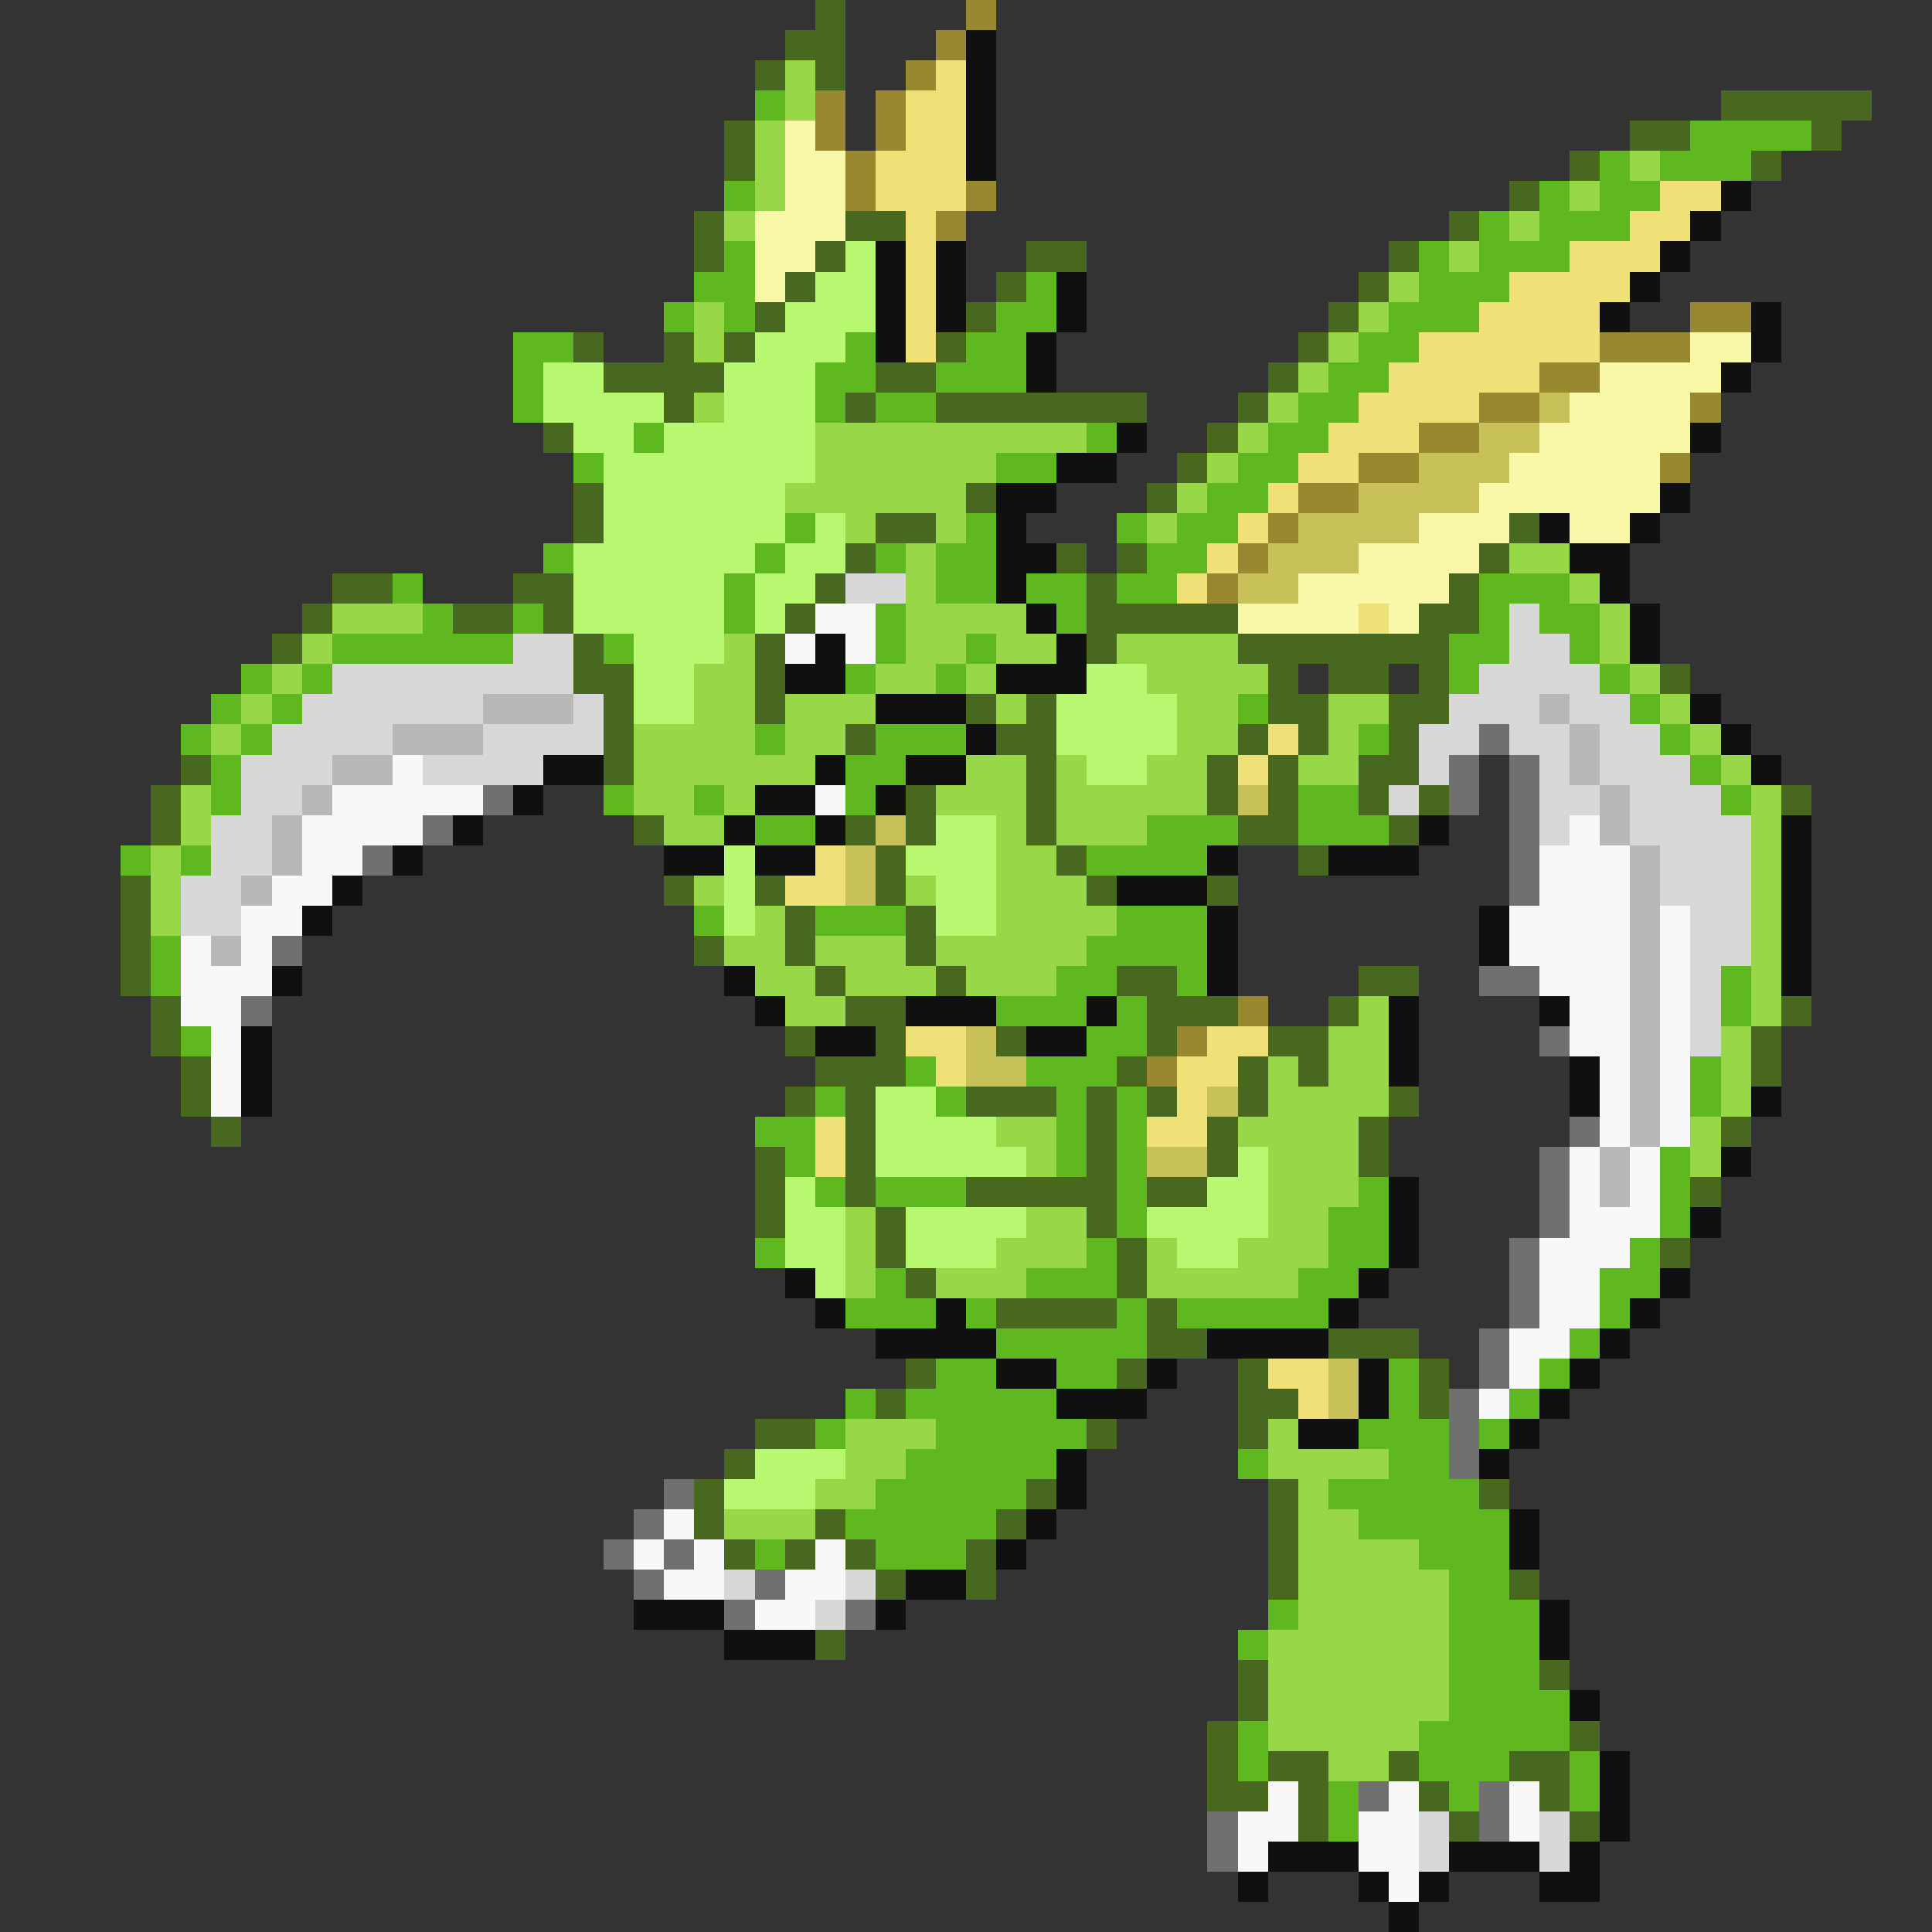 <svg xmlns="http://www.w3.org/2000/svg" viewBox="0 -0.5 64 64" shape-rendering="crispEdges">
<rect x="0" y="-0.5" width="64" height="64" fill="#333333" stroke="none"/>
<path stroke="#486820" d="M27 0h1M26 1h2M25 2h1M27 2h1M57 3h5M24 4h1M54 4h2M60 4h1M24 5h1M52 5h1M58 5h1M50 6h1M23 7h1M28 7h2M48 7h1M23 8h1M27 8h1M34 8h2M46 8h1M26 9h1M33 9h1M45 9h1M25 10h1M32 10h1M44 10h1M19 11h1M22 11h1M24 11h1M31 11h1M43 11h1M20 12h4M29 12h2M42 12h1M22 13h1M28 13h1M31 13h7M41 13h1M18 14h1M40 14h1M39 15h1M19 16h1M32 16h1M38 16h1M19 17h1M29 17h2M50 17h1M28 18h1M35 18h1M37 18h1M49 18h1M11 19h2M17 19h2M27 19h1M36 19h1M48 19h1M10 20h1M15 20h2M18 20h1M26 20h1M36 20h5M47 20h2M9 21h1M19 21h1M25 21h1M36 21h1M41 21h7M19 22h2M25 22h1M42 22h1M44 22h2M47 22h1M55 22h1M20 23h1M25 23h1M32 23h1M34 23h1M42 23h2M46 23h2M20 24h1M28 24h1M33 24h2M41 24h1M43 24h1M46 24h1M6 25h1M20 25h1M34 25h1M40 25h1M42 25h1M45 25h2M5 26h1M30 26h1M34 26h1M40 26h1M42 26h1M45 26h1M47 26h1M59 26h1M5 27h1M21 27h1M28 27h1M30 27h1M34 27h1M41 27h2M46 27h1M29 28h1M35 28h1M43 28h1M4 29h1M22 29h1M25 29h1M29 29h1M36 29h1M40 29h1M4 30h1M26 30h1M30 30h1M4 31h1M23 31h1M26 31h1M30 31h1M4 32h1M27 32h1M31 32h1M37 32h2M45 32h2M5 33h1M28 33h2M38 33h3M44 33h1M59 33h1M5 34h1M26 34h1M29 34h1M33 34h1M38 34h1M42 34h2M58 34h1M6 35h1M27 35h3M37 35h1M41 35h1M43 35h1M58 35h1M6 36h1M26 36h1M28 36h1M32 36h3M36 36h1M38 36h1M41 36h1M46 36h1M7 37h1M28 37h1M36 37h1M40 37h1M45 37h1M57 37h1M25 38h1M28 38h1M36 38h1M40 38h1M45 38h1M25 39h1M28 39h1M32 39h5M38 39h2M56 39h1M25 40h1M29 40h1M36 40h1M29 41h1M37 41h1M55 41h1M30 42h1M37 42h1M33 43h4M38 43h1M38 44h2M44 44h3M30 45h1M37 45h1M41 45h1M47 45h1M29 46h1M41 46h2M47 46h1M25 47h2M36 47h1M41 47h1M24 48h1M23 49h1M34 49h1M42 49h1M49 49h1M23 50h1M27 50h1M33 50h1M42 50h1M24 51h1M26 51h1M28 51h1M32 51h1M42 51h1M29 52h1M32 52h1M42 52h1M50 52h1M27 54h1M41 55h1M51 55h1M41 56h1M40 57h1M52 57h1M40 58h1M42 58h2M46 58h1M50 58h2M40 59h2M43 59h1M47 59h1M51 59h1M43 60h1M48 60h1M52 60h1" />
<path stroke="#988830" d="M32 0h1M31 1h1M30 2h1M27 3h1M29 3h1M27 4h1M29 4h1M28 5h1M28 6h1M32 6h1M31 7h1M56 10h2M53 11h3M51 12h2M49 13h2M56 13h1M47 14h2M45 15h2M55 15h1M43 16h2M42 17h1M41 18h1M40 19h1M41 33h1M39 34h1M38 35h1" />
<path stroke="#101010" d="M32 1h1M32 2h1M32 3h1M32 4h1M32 5h1M57 6h1M56 7h1M29 8h1M31 8h1M55 8h1M29 9h1M31 9h1M35 9h1M54 9h1M29 10h1M31 10h1M35 10h1M53 10h1M58 10h1M29 11h1M34 11h1M58 11h1M34 12h1M57 12h1M37 14h1M56 14h1M35 15h2M33 16h2M55 16h1M33 17h1M51 17h1M54 17h1M33 18h2M52 18h2M33 19h1M53 19h1M34 20h1M54 20h1M27 21h1M35 21h1M54 21h1M26 22h2M33 22h3M29 23h3M56 23h1M32 24h1M57 24h1M18 25h2M27 25h1M30 25h2M58 25h1M17 26h1M25 26h2M29 26h1M15 27h1M24 27h1M27 27h1M47 27h1M59 27h1M13 28h1M22 28h2M25 28h2M40 28h1M44 28h3M59 28h1M11 29h1M37 29h3M59 29h1M10 30h1M40 30h1M49 30h1M59 30h1M40 31h1M49 31h1M59 31h1M9 32h1M24 32h1M40 32h1M59 32h1M25 33h1M30 33h3M36 33h1M46 33h1M51 33h1M8 34h1M27 34h2M34 34h2M46 34h1M8 35h1M46 35h1M52 35h1M8 36h1M52 36h1M58 36h1M57 38h1M46 39h1M46 40h1M56 40h1M46 41h1M26 42h1M45 42h1M55 42h1M27 43h1M31 43h1M44 43h1M54 43h1M29 44h4M40 44h4M53 44h1M33 45h2M38 45h1M45 45h1M52 45h1M35 46h3M45 46h1M51 46h1M43 47h2M50 47h1M35 48h1M49 48h1M35 49h1M34 50h1M50 50h1M33 51h1M50 51h1M30 52h2M21 53h3M29 53h1M51 53h1M24 54h3M51 54h1M52 56h1M53 58h1M53 59h1M53 60h1M42 61h3M48 61h3M52 61h1M41 62h1M45 62h1M47 62h1M51 62h2M46 63h1" />
<path stroke="#98d848" d="M26 2h1M26 3h1M25 4h1M25 5h1M54 5h1M25 6h1M52 6h1M24 7h1M50 7h1M48 8h1M46 9h1M23 10h1M45 10h1M23 11h1M44 11h1M43 12h1M23 13h1M42 13h1M27 14h9M41 14h1M27 15h6M40 15h1M26 16h6M39 16h1M28 17h1M31 17h1M38 17h1M30 18h1M50 18h2M30 19h1M52 19h1M11 20h3M30 20h4M53 20h1M10 21h1M24 21h1M30 21h2M33 21h2M37 21h4M53 21h1M9 22h1M23 22h2M29 22h2M32 22h1M38 22h4M54 22h1M8 23h1M23 23h2M26 23h3M33 23h1M39 23h2M44 23h2M55 23h1M7 24h1M21 24h4M26 24h2M39 24h2M44 24h1M56 24h1M21 25h6M32 25h2M35 25h1M38 25h2M43 25h2M57 25h1M6 26h1M21 26h2M24 26h1M31 26h3M35 26h5M58 26h1M6 27h1M22 27h2M33 27h1M35 27h3M58 27h1M5 28h1M33 28h2M58 28h1M5 29h1M23 29h1M30 29h1M33 29h3M58 29h1M5 30h1M25 30h1M33 30h4M58 30h1M24 31h2M27 31h3M31 31h5M58 31h1M25 32h2M28 32h3M32 32h3M58 32h1M26 33h2M45 33h1M58 33h1M44 34h2M57 34h1M42 35h1M44 35h2M57 35h1M42 36h4M57 36h1M33 37h2M41 37h4M56 37h1M34 38h1M42 38h3M56 38h1M42 39h3M28 40h1M34 40h2M42 40h2M28 41h1M33 41h3M38 41h1M41 41h3M28 42h1M31 42h3M38 42h5M28 47h3M42 47h1M28 48h2M42 48h4M27 49h2M43 49h1M24 50h3M43 50h2M43 51h4M43 52h5M43 53h5M42 54h6M42 55h6M42 56h6M42 57h5M44 58h2" />
<path stroke="#f0e078" d="M31 2h1M30 3h2M30 4h2M29 5h3M29 6h3M55 6h2M30 7h1M54 7h2M30 8h1M52 8h3M30 9h1M50 9h4M30 10h1M49 10h4M30 11h1M47 11h6M46 12h5M45 13h4M44 14h3M43 15h2M42 16h1M41 17h1M40 18h1M39 19h1M45 20h1M42 24h1M41 25h1M27 28h1M26 29h2M30 34h2M40 34h2M31 35h1M39 35h2M39 36h1M27 37h1M38 37h2M27 38h1M42 45h2M43 46h1" />
<path stroke="#60b820" d="M25 3h1M56 4h4M53 5h1M55 5h3M24 6h1M51 6h1M53 6h2M49 7h1M51 7h3M24 8h1M47 8h1M49 8h3M23 9h2M34 9h1M47 9h3M22 10h1M24 10h1M33 10h2M46 10h3M17 11h2M28 11h1M32 11h2M45 11h2M17 12h1M27 12h2M31 12h3M44 12h2M17 13h1M27 13h1M29 13h2M43 13h2M21 14h1M36 14h1M42 14h2M19 15h1M33 15h2M41 15h2M40 16h2M26 17h1M32 17h1M37 17h1M39 17h2M18 18h1M25 18h1M29 18h1M31 18h2M38 18h2M13 19h1M24 19h1M31 19h2M34 19h2M37 19h2M49 19h3M14 20h1M17 20h1M24 20h1M29 20h1M35 20h1M49 20h1M51 20h2M11 21h6M20 21h1M29 21h1M32 21h1M48 21h2M52 21h1M8 22h1M10 22h1M28 22h1M31 22h1M48 22h1M53 22h1M7 23h1M9 23h1M41 23h1M54 23h1M6 24h1M8 24h1M25 24h1M29 24h3M45 24h1M55 24h1M7 25h1M28 25h2M56 25h1M7 26h1M20 26h1M23 26h1M28 26h1M43 26h2M57 26h1M25 27h2M38 27h3M43 27h3M4 28h1M6 28h1M36 28h4M23 30h1M27 30h3M37 30h3M5 31h1M36 31h4M5 32h1M35 32h2M39 32h1M57 32h1M33 33h3M37 33h1M57 33h1M6 34h1M36 34h2M30 35h1M34 35h3M56 35h1M27 36h1M31 36h1M35 36h1M37 36h1M56 36h1M25 37h2M35 37h1M37 37h1M26 38h1M35 38h1M37 38h1M55 38h1M27 39h1M29 39h3M37 39h1M45 39h1M55 39h1M37 40h1M44 40h2M55 40h1M25 41h1M36 41h1M44 41h2M54 41h1M29 42h1M34 42h3M43 42h2M53 42h2M28 43h3M32 43h1M37 43h1M39 43h5M53 43h1M33 44h5M52 44h1M31 45h2M35 45h2M46 45h1M51 45h1M28 46h1M30 46h5M46 46h1M50 46h1M27 47h1M31 47h5M45 47h3M49 47h1M30 48h5M41 48h1M46 48h2M29 49h5M44 49h5M28 50h5M45 50h5M25 51h1M29 51h3M47 51h3M48 52h2M42 53h1M48 53h3M41 54h1M48 54h3M48 55h3M48 56h4M41 57h1M47 57h5M41 58h1M47 58h3M52 58h1M44 59h1M48 59h1M52 59h1M44 60h1" />
<path stroke="#f8f8a8" d="M26 4h1M26 5h2M26 6h2M25 7h3M25 8h2M25 9h1M56 11h2M53 12h4M52 13h4M51 14h5M50 15h5M49 16h6M47 17h3M52 17h2M45 18h4M43 19h5M41 20h4M46 20h1" />
<path stroke="#b8f870" d="M28 8h1M27 9h2M26 10h3M25 11h3M18 12h2M24 12h3M18 13h4M24 13h3M19 14h2M22 14h5M20 15h7M20 16h6M20 17h6M27 17h1M19 18h6M26 18h2M19 19h5M25 19h2M19 20h5M25 20h1M21 21h3M21 22h2M36 22h2M21 23h2M35 23h4M35 24h4M36 25h2M31 27h2M24 28h1M30 28h3M24 29h1M31 29h2M24 30h1M31 30h2M29 36h2M29 37h4M29 38h5M41 38h1M26 39h1M40 39h2M26 40h2M30 40h4M38 40h4M26 41h2M30 41h3M39 41h2M27 42h1M25 48h3M24 49h3" />
<path stroke="#c8c058" d="M51 13h1M49 14h2M47 15h3M45 16h4M43 17h4M42 18h3M41 19h2M41 26h1M29 27h1M28 28h1M28 29h1M32 34h1M32 35h2M40 36h1M38 38h2M44 45h1M44 46h1" />
<path stroke="#d8d8d8" d="M28 19h2M50 20h1M17 21h2M50 21h2M11 22h8M49 22h4M10 23h6M19 23h1M48 23h3M52 23h2M9 24h4M16 24h4M47 24h2M50 24h2M53 24h2M8 25h3M14 25h4M47 25h1M51 25h1M53 25h3M8 26h2M46 26h1M51 26h2M54 26h3M7 27h2M51 27h1M54 27h4M7 28h2M55 28h3M6 29h2M55 29h3M6 30h2M56 30h2M56 31h2M56 32h1M56 33h1M56 34h1M24 52h1M28 52h1M27 53h1M47 60h1M51 60h1M47 61h1M51 61h1" />
<path stroke="#f8f8f8" d="M27 20h2M26 21h1M28 21h1M13 25h1M11 26h5M27 26h1M10 27h4M52 27h1M10 28h2M51 28h3M9 29h2M51 29h3M8 30h2M50 30h4M55 30h1M6 31h1M8 31h1M50 31h4M55 31h1M6 32h3M51 32h3M55 32h1M6 33h2M52 33h2M55 33h1M7 34h1M52 34h2M55 34h1M7 35h1M53 35h1M55 35h1M7 36h1M53 36h1M55 36h1M53 37h1M55 37h1M52 38h1M54 38h1M52 39h1M54 39h1M52 40h3M51 41h3M51 42h2M51 43h2M50 44h2M50 45h1M49 46h1M22 50h1M21 51h1M23 51h1M27 51h1M22 52h2M26 52h2M25 53h2M42 59h1M46 59h1M50 59h1M41 60h2M45 60h2M50 60h1M41 61h1M45 61h2M46 62h1" />
<path stroke="#b8b8b8" d="M16 23h3M51 23h1M13 24h3M52 24h1M11 25h2M52 25h1M10 26h1M53 26h1M9 27h1M53 27h1M9 28h1M54 28h1M8 29h1M54 29h1M54 30h1M7 31h1M54 31h1M54 32h1M54 33h1M54 34h1M54 35h1M54 36h1M54 37h1M53 38h1M53 39h1" />
<path stroke="#707070" d="M49 24h1M48 25h1M50 25h1M16 26h1M48 26h1M50 26h1M14 27h1M50 27h1M12 28h1M50 28h1M50 29h1M9 31h1M49 32h2M8 33h1M51 34h1M52 37h1M51 38h1M51 39h1M51 40h1M50 41h1M50 42h1M50 43h1M49 44h1M49 45h1M48 46h1M48 47h1M48 48h1M22 49h1M21 50h1M20 51h1M22 51h1M21 52h1M25 52h1M24 53h1M28 53h1M45 59h1M49 59h1M40 60h1M49 60h1M40 61h1" />
</svg>